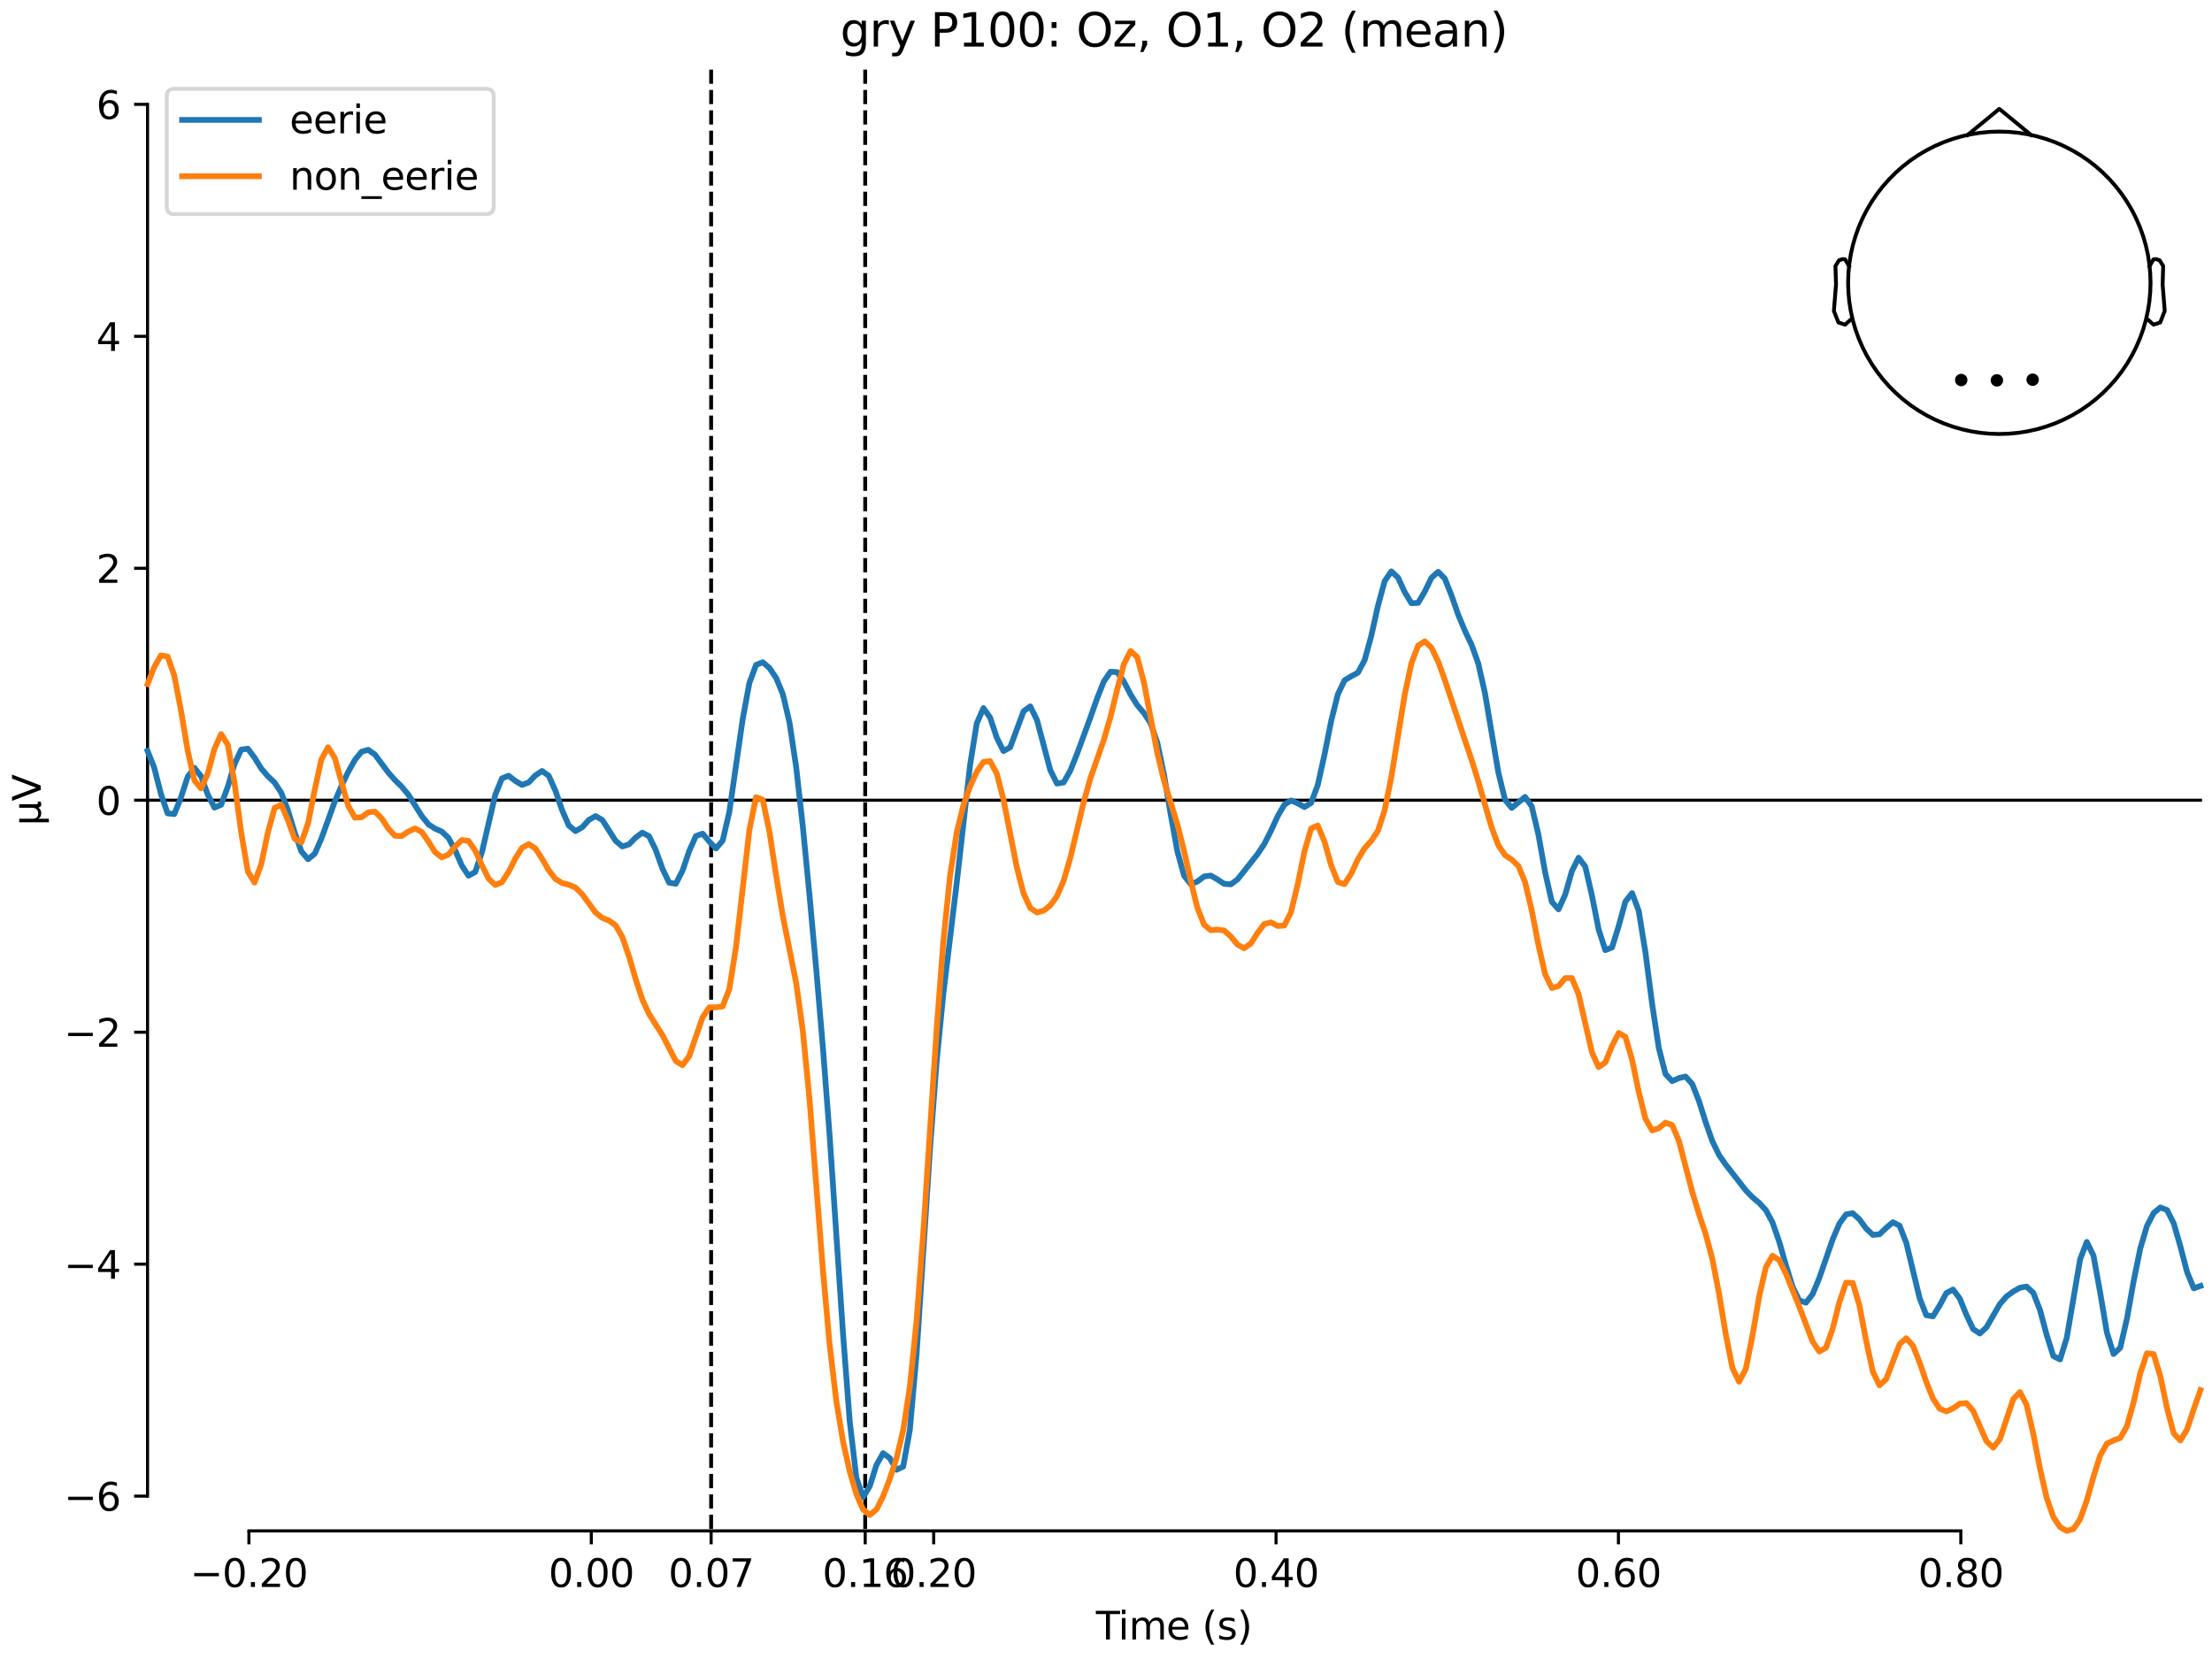 <?xml version="1.0" encoding="utf-8" standalone="no"?>
<!DOCTYPE svg PUBLIC "-//W3C//DTD SVG 1.1//EN"
  "http://www.w3.org/Graphics/SVG/1.1/DTD/svg11.dtd">
<svg xmlns:xlink="http://www.w3.org/1999/xlink" width="576pt" height="432pt" viewBox="0 0 576 432" xmlns="http://www.w3.org/2000/svg" version="1.1">
 <defs>
  <style type="text/css">*{stroke-linejoin: round; stroke-linecap: butt}</style>
 </defs>
 <g id="figure_1">
  <g id="patch_1">
   <path d="M 0 432 
L 576 432 
L 576 0 
L 0 0 
z
" style="fill: #ffffff"/>
  </g>
  <g id="axes_1">
   <g id="patch_2">
    <path d="M 38.421 398.644 
L 573 398.644 
L 573 18.118 
L 38.421 18.118 
L 38.421 398.644 
z
" style="fill: none; opacity: 0"/>
   </g>
   <g id="patch_3">
    <path d="M 38.421 389.588 
L 38.421 27.174 
" style="fill: none; stroke: #000000; stroke-width: 0.8; stroke-linejoin: miter; stroke-linecap: square"/>
   </g>
   <g id="LineCollection_1">
    <path d="M 185.177 18.118 
L 185.177 398.644 
" clip-path="url(#p83e5734754)" style="fill: none; stroke-dasharray: 3.7,1.6; stroke-dashoffset: 0; stroke: #000000"/>
    <path d="M 225.297 18.118 
L 225.297 398.644 
" clip-path="url(#p83e5734754)" style="fill: none; stroke-dasharray: 3.7,1.6; stroke-dashoffset: 0; stroke: #000000"/>
   </g>
   <g id="matplotlib.axis_1">
    <g id="xtick_1">
     <g id="line2d_1">
      <defs>
       <path id="mca31d4a38d" d="M 0 0 
L 0 3.5 
" style="stroke: #000000; stroke-width: 0.8"/>
      </defs>
      <g>
       <use xlink:href="#mca31d4a38d" x="64.819" y="398.644" style="stroke: #000000; stroke-width: 0.8"/>
      </g>
     </g>
     <g id="text_1">
      <!-- −0.20 -->
      <g transform="translate(49.496 413.242) scale(0.1 -0.1)">
       <defs>
        <path id="DejaVuSans-2212" d="M 678 2272 
L 4684 2272 
L 4684 1741 
L 678 1741 
L 678 2272 
z
" transform="scale(0.016)"/>
        <path id="DejaVuSans-30" d="M 2034 4250 
Q 1547 4250 1301 3770 
Q 1056 3291 1056 2328 
Q 1056 1369 1301 889 
Q 1547 409 2034 409 
Q 2525 409 2770 889 
Q 3016 1369 3016 2328 
Q 3016 3291 2770 3770 
Q 2525 4250 2034 4250 
z
M 2034 4750 
Q 2819 4750 3233 4129 
Q 3647 3509 3647 2328 
Q 3647 1150 3233 529 
Q 2819 -91 2034 -91 
Q 1250 -91 836 529 
Q 422 1150 422 2328 
Q 422 3509 836 4129 
Q 1250 4750 2034 4750 
z
" transform="scale(0.016)"/>
        <path id="DejaVuSans-2e" d="M 684 794 
L 1344 794 
L 1344 0 
L 684 0 
L 684 794 
z
" transform="scale(0.016)"/>
        <path id="DejaVuSans-32" d="M 1228 531 
L 3431 531 
L 3431 0 
L 469 0 
L 469 531 
Q 828 903 1448 1529 
Q 2069 2156 2228 2338 
Q 2531 2678 2651 2914 
Q 2772 3150 2772 3378 
Q 2772 3750 2511 3984 
Q 2250 4219 1831 4219 
Q 1534 4219 1204 4116 
Q 875 4013 500 3803 
L 500 4441 
Q 881 4594 1212 4672 
Q 1544 4750 1819 4750 
Q 2544 4750 2975 4387 
Q 3406 4025 3406 3419 
Q 3406 3131 3298 2873 
Q 3191 2616 2906 2266 
Q 2828 2175 2409 1742 
Q 1991 1309 1228 531 
z
" transform="scale(0.016)"/>
       </defs>
       <use xlink:href="#DejaVuSans-2212"/>
       <use xlink:href="#DejaVuSans-30" transform="translate(83.789 0)"/>
       <use xlink:href="#DejaVuSans-2e" transform="translate(147.412 0)"/>
       <use xlink:href="#DejaVuSans-32" transform="translate(179.199 0)"/>
       <use xlink:href="#DejaVuSans-30" transform="translate(242.822 0)"/>
      </g>
     </g>
    </g>
    <g id="xtick_2">
     <g id="line2d_2">
      <g>
       <use xlink:href="#mca31d4a38d" x="153.973" y="398.644" style="stroke: #000000; stroke-width: 0.8"/>
      </g>
     </g>
     <g id="text_2">
      <!-- 0.00 -->
      <g transform="translate(142.84 413.242) scale(0.1 -0.1)">
       <use xlink:href="#DejaVuSans-30"/>
       <use xlink:href="#DejaVuSans-2e" transform="translate(63.623 0)"/>
       <use xlink:href="#DejaVuSans-30" transform="translate(95.41 0)"/>
       <use xlink:href="#DejaVuSans-30" transform="translate(159.033 0)"/>
      </g>
     </g>
    </g>
    <g id="xtick_3">
     <g id="line2d_3">
      <g>
       <use xlink:href="#mca31d4a38d" x="185.177" y="398.644" style="stroke: #000000; stroke-width: 0.8"/>
      </g>
     </g>
     <g id="text_3">
      <!-- 0.07 -->
      <g transform="translate(174.045 413.242) scale(0.1 -0.1)">
       <defs>
        <path id="DejaVuSans-37" d="M 525 4666 
L 3525 4666 
L 3525 4397 
L 1831 0 
L 1172 0 
L 2766 4134 
L 525 4134 
L 525 4666 
z
" transform="scale(0.016)"/>
       </defs>
       <use xlink:href="#DejaVuSans-30"/>
       <use xlink:href="#DejaVuSans-2e" transform="translate(63.623 0)"/>
       <use xlink:href="#DejaVuSans-30" transform="translate(95.41 0)"/>
       <use xlink:href="#DejaVuSans-37" transform="translate(159.033 0)"/>
      </g>
     </g>
    </g>
    <g id="xtick_4">
     <g id="line2d_4">
      <g>
       <use xlink:href="#mca31d4a38d" x="225.297" y="398.644" style="stroke: #000000; stroke-width: 0.8"/>
      </g>
     </g>
     <g id="text_4">
      <!-- 0.16 -->
      <g transform="translate(214.164 413.242) scale(0.1 -0.1)">
       <defs>
        <path id="DejaVuSans-31" d="M 794 531 
L 1825 531 
L 1825 4091 
L 703 3866 
L 703 4441 
L 1819 4666 
L 2450 4666 
L 2450 531 
L 3481 531 
L 3481 0 
L 794 0 
L 794 531 
z
" transform="scale(0.016)"/>
        <path id="DejaVuSans-36" d="M 2113 2584 
Q 1688 2584 1439 2293 
Q 1191 2003 1191 1497 
Q 1191 994 1439 701 
Q 1688 409 2113 409 
Q 2538 409 2786 701 
Q 3034 994 3034 1497 
Q 3034 2003 2786 2293 
Q 2538 2584 2113 2584 
z
M 3366 4563 
L 3366 3988 
Q 3128 4100 2886 4159 
Q 2644 4219 2406 4219 
Q 1781 4219 1451 3797 
Q 1122 3375 1075 2522 
Q 1259 2794 1537 2939 
Q 1816 3084 2150 3084 
Q 2853 3084 3261 2657 
Q 3669 2231 3669 1497 
Q 3669 778 3244 343 
Q 2819 -91 2113 -91 
Q 1303 -91 875 529 
Q 447 1150 447 2328 
Q 447 3434 972 4092 
Q 1497 4750 2381 4750 
Q 2619 4750 2861 4703 
Q 3103 4656 3366 4563 
z
" transform="scale(0.016)"/>
       </defs>
       <use xlink:href="#DejaVuSans-30"/>
       <use xlink:href="#DejaVuSans-2e" transform="translate(63.623 0)"/>
       <use xlink:href="#DejaVuSans-31" transform="translate(95.41 0)"/>
       <use xlink:href="#DejaVuSans-36" transform="translate(159.033 0)"/>
      </g>
     </g>
    </g>
    <g id="xtick_5">
     <g id="line2d_5">
      <g>
       <use xlink:href="#mca31d4a38d" x="243.128" y="398.644" style="stroke: #000000; stroke-width: 0.8"/>
      </g>
     </g>
     <g id="text_5">
      <!-- 0.20 -->
      <g transform="translate(231.995 413.242) scale(0.1 -0.1)">
       <use xlink:href="#DejaVuSans-30"/>
       <use xlink:href="#DejaVuSans-2e" transform="translate(63.623 0)"/>
       <use xlink:href="#DejaVuSans-32" transform="translate(95.41 0)"/>
       <use xlink:href="#DejaVuSans-30" transform="translate(159.033 0)"/>
      </g>
     </g>
    </g>
    <g id="xtick_6">
     <g id="line2d_6">
      <g>
       <use xlink:href="#mca31d4a38d" x="332.282" y="398.644" style="stroke: #000000; stroke-width: 0.8"/>
      </g>
     </g>
     <g id="text_6">
      <!-- 0.40 -->
      <g transform="translate(321.15 413.242) scale(0.1 -0.1)">
       <defs>
        <path id="DejaVuSans-34" d="M 2419 4116 
L 825 1625 
L 2419 1625 
L 2419 4116 
z
M 2253 4666 
L 3047 4666 
L 3047 1625 
L 3713 1625 
L 3713 1100 
L 3047 1100 
L 3047 0 
L 2419 0 
L 2419 1100 
L 313 1100 
L 313 1709 
L 2253 4666 
z
" transform="scale(0.016)"/>
       </defs>
       <use xlink:href="#DejaVuSans-30"/>
       <use xlink:href="#DejaVuSans-2e" transform="translate(63.623 0)"/>
       <use xlink:href="#DejaVuSans-34" transform="translate(95.41 0)"/>
       <use xlink:href="#DejaVuSans-30" transform="translate(159.033 0)"/>
      </g>
     </g>
    </g>
    <g id="xtick_7">
     <g id="line2d_7">
      <g>
       <use xlink:href="#mca31d4a38d" x="421.437" y="398.644" style="stroke: #000000; stroke-width: 0.8"/>
      </g>
     </g>
     <g id="text_7">
      <!-- 0.60 -->
      <g transform="translate(410.304 413.242) scale(0.1 -0.1)">
       <use xlink:href="#DejaVuSans-30"/>
       <use xlink:href="#DejaVuSans-2e" transform="translate(63.623 0)"/>
       <use xlink:href="#DejaVuSans-36" transform="translate(95.41 0)"/>
       <use xlink:href="#DejaVuSans-30" transform="translate(159.033 0)"/>
      </g>
     </g>
    </g>
    <g id="xtick_8">
     <g id="line2d_8">
      <g>
       <use xlink:href="#mca31d4a38d" x="510.592" y="398.644" style="stroke: #000000; stroke-width: 0.8"/>
      </g>
     </g>
     <g id="text_8">
      <!-- 0.80 -->
      <g transform="translate(499.459 413.242) scale(0.1 -0.1)">
       <defs>
        <path id="DejaVuSans-38" d="M 2034 2216 
Q 1584 2216 1326 1975 
Q 1069 1734 1069 1313 
Q 1069 891 1326 650 
Q 1584 409 2034 409 
Q 2484 409 2743 651 
Q 3003 894 3003 1313 
Q 3003 1734 2745 1975 
Q 2488 2216 2034 2216 
z
M 1403 2484 
Q 997 2584 770 2862 
Q 544 3141 544 3541 
Q 544 4100 942 4425 
Q 1341 4750 2034 4750 
Q 2731 4750 3128 4425 
Q 3525 4100 3525 3541 
Q 3525 3141 3298 2862 
Q 3072 2584 2669 2484 
Q 3125 2378 3379 2068 
Q 3634 1759 3634 1313 
Q 3634 634 3220 271 
Q 2806 -91 2034 -91 
Q 1263 -91 848 271 
Q 434 634 434 1313 
Q 434 1759 690 2068 
Q 947 2378 1403 2484 
z
M 1172 3481 
Q 1172 3119 1398 2916 
Q 1625 2713 2034 2713 
Q 2441 2713 2670 2916 
Q 2900 3119 2900 3481 
Q 2900 3844 2670 4047 
Q 2441 4250 2034 4250 
Q 1625 4250 1398 4047 
Q 1172 3844 1172 3481 
z
" transform="scale(0.016)"/>
       </defs>
       <use xlink:href="#DejaVuSans-30"/>
       <use xlink:href="#DejaVuSans-2e" transform="translate(63.623 0)"/>
       <use xlink:href="#DejaVuSans-38" transform="translate(95.41 0)"/>
       <use xlink:href="#DejaVuSans-30" transform="translate(159.033 0)"/>
      </g>
     </g>
    </g>
    <g id="text_9">
     <!-- Time (s) -->
     <g transform="translate(285.381 426.92) scale(0.1 -0.1)">
      <defs>
       <path id="DejaVuSans-54" d="M -19 4666 
L 3928 4666 
L 3928 4134 
L 2272 4134 
L 2272 0 
L 1638 0 
L 1638 4134 
L -19 4134 
L -19 4666 
z
" transform="scale(0.016)"/>
       <path id="DejaVuSans-69" d="M 603 3500 
L 1178 3500 
L 1178 0 
L 603 0 
L 603 3500 
z
M 603 4863 
L 1178 4863 
L 1178 4134 
L 603 4134 
L 603 4863 
z
" transform="scale(0.016)"/>
       <path id="DejaVuSans-6d" d="M 3328 2828 
Q 3544 3216 3844 3400 
Q 4144 3584 4550 3584 
Q 5097 3584 5394 3201 
Q 5691 2819 5691 2113 
L 5691 0 
L 5113 0 
L 5113 2094 
Q 5113 2597 4934 2840 
Q 4756 3084 4391 3084 
Q 3944 3084 3684 2787 
Q 3425 2491 3425 1978 
L 3425 0 
L 2847 0 
L 2847 2094 
Q 2847 2600 2669 2842 
Q 2491 3084 2119 3084 
Q 1678 3084 1418 2786 
Q 1159 2488 1159 1978 
L 1159 0 
L 581 0 
L 581 3500 
L 1159 3500 
L 1159 2956 
Q 1356 3278 1631 3431 
Q 1906 3584 2284 3584 
Q 2666 3584 2933 3390 
Q 3200 3197 3328 2828 
z
" transform="scale(0.016)"/>
       <path id="DejaVuSans-65" d="M 3597 1894 
L 3597 1613 
L 953 1613 
Q 991 1019 1311 708 
Q 1631 397 2203 397 
Q 2534 397 2845 478 
Q 3156 559 3463 722 
L 3463 178 
Q 3153 47 2828 -22 
Q 2503 -91 2169 -91 
Q 1331 -91 842 396 
Q 353 884 353 1716 
Q 353 2575 817 3079 
Q 1281 3584 2069 3584 
Q 2775 3584 3186 3129 
Q 3597 2675 3597 1894 
z
M 3022 2063 
Q 3016 2534 2758 2815 
Q 2500 3097 2075 3097 
Q 1594 3097 1305 2825 
Q 1016 2553 972 2059 
L 3022 2063 
z
" transform="scale(0.016)"/>
       <path id="DejaVuSans-20" transform="scale(0.016)"/>
       <path id="DejaVuSans-28" d="M 1984 4856 
Q 1566 4138 1362 3434 
Q 1159 2731 1159 2009 
Q 1159 1288 1364 580 
Q 1569 -128 1984 -844 
L 1484 -844 
Q 1016 -109 783 600 
Q 550 1309 550 2009 
Q 550 2706 781 3412 
Q 1013 4119 1484 4856 
L 1984 4856 
z
" transform="scale(0.016)"/>
       <path id="DejaVuSans-73" d="M 2834 3397 
L 2834 2853 
Q 2591 2978 2328 3040 
Q 2066 3103 1784 3103 
Q 1356 3103 1142 2972 
Q 928 2841 928 2578 
Q 928 2378 1081 2264 
Q 1234 2150 1697 2047 
L 1894 2003 
Q 2506 1872 2764 1633 
Q 3022 1394 3022 966 
Q 3022 478 2636 193 
Q 2250 -91 1575 -91 
Q 1294 -91 989 -36 
Q 684 19 347 128 
L 347 722 
Q 666 556 975 473 
Q 1284 391 1588 391 
Q 1994 391 2212 530 
Q 2431 669 2431 922 
Q 2431 1156 2273 1281 
Q 2116 1406 1581 1522 
L 1381 1569 
Q 847 1681 609 1914 
Q 372 2147 372 2553 
Q 372 3047 722 3315 
Q 1072 3584 1716 3584 
Q 2034 3584 2315 3537 
Q 2597 3491 2834 3397 
z
" transform="scale(0.016)"/>
       <path id="DejaVuSans-29" d="M 513 4856 
L 1013 4856 
Q 1481 4119 1714 3412 
Q 1947 2706 1947 2009 
Q 1947 1309 1714 600 
Q 1481 -109 1013 -844 
L 513 -844 
Q 928 -128 1133 580 
Q 1338 1288 1338 2009 
Q 1338 2731 1133 3434 
Q 928 4138 513 4856 
z
" transform="scale(0.016)"/>
      </defs>
      <use xlink:href="#DejaVuSans-54"/>
      <use xlink:href="#DejaVuSans-69" transform="translate(57.959 0)"/>
      <use xlink:href="#DejaVuSans-6d" transform="translate(85.742 0)"/>
      <use xlink:href="#DejaVuSans-65" transform="translate(183.154 0)"/>
      <use xlink:href="#DejaVuSans-20" transform="translate(244.678 0)"/>
      <use xlink:href="#DejaVuSans-28" transform="translate(276.465 0)"/>
      <use xlink:href="#DejaVuSans-73" transform="translate(315.479 0)"/>
      <use xlink:href="#DejaVuSans-29" transform="translate(367.578 0)"/>
     </g>
    </g>
   </g>
   <g id="matplotlib.axis_2">
    <g id="ytick_1">
     <g id="line2d_9">
      <defs>
       <path id="ma25a9f5b6b" d="M 0 0 
L -3.5 0 
" style="stroke: #000000; stroke-width: 0.8"/>
      </defs>
      <g>
       <use xlink:href="#ma25a9f5b6b" x="38.421" y="389.588" style="stroke: #000000; stroke-width: 0.8"/>
      </g>
     </g>
     <g id="text_10">
      <!-- −6 -->
      <g transform="translate(16.678 393.387) scale(0.1 -0.1)">
       <use xlink:href="#DejaVuSans-2212"/>
       <use xlink:href="#DejaVuSans-36" transform="translate(83.789 0)"/>
      </g>
     </g>
    </g>
    <g id="ytick_2">
     <g id="line2d_10">
      <g>
       <use xlink:href="#ma25a9f5b6b" x="38.421" y="329.186" style="stroke: #000000; stroke-width: 0.8"/>
      </g>
     </g>
     <g id="text_11">
      <!-- −4 -->
      <g transform="translate(16.678 332.985) scale(0.1 -0.1)">
       <use xlink:href="#DejaVuSans-2212"/>
       <use xlink:href="#DejaVuSans-34" transform="translate(83.789 0)"/>
      </g>
     </g>
    </g>
    <g id="ytick_3">
     <g id="line2d_11">
      <g>
       <use xlink:href="#ma25a9f5b6b" x="38.421" y="268.783" style="stroke: #000000; stroke-width: 0.8"/>
      </g>
     </g>
     <g id="text_12">
      <!-- −2 -->
      <g transform="translate(16.678 272.583) scale(0.1 -0.1)">
       <use xlink:href="#DejaVuSans-2212"/>
       <use xlink:href="#DejaVuSans-32" transform="translate(83.789 0)"/>
      </g>
     </g>
    </g>
    <g id="ytick_4">
     <g id="line2d_12">
      <g>
       <use xlink:href="#ma25a9f5b6b" x="38.421" y="208.381" style="stroke: #000000; stroke-width: 0.8"/>
      </g>
     </g>
     <g id="text_13">
      <!-- 0 -->
      <g transform="translate(25.058 212.18) scale(0.1 -0.1)">
       <use xlink:href="#DejaVuSans-30"/>
      </g>
     </g>
    </g>
    <g id="ytick_5">
     <g id="line2d_13">
      <g>
       <use xlink:href="#ma25a9f5b6b" x="38.421" y="147.979" style="stroke: #000000; stroke-width: 0.8"/>
      </g>
     </g>
     <g id="text_14">
      <!-- 2 -->
      <g transform="translate(25.058 151.778) scale(0.1 -0.1)">
       <use xlink:href="#DejaVuSans-32"/>
      </g>
     </g>
    </g>
    <g id="ytick_6">
     <g id="line2d_14">
      <g>
       <use xlink:href="#ma25a9f5b6b" x="38.421" y="87.576" style="stroke: #000000; stroke-width: 0.8"/>
      </g>
     </g>
     <g id="text_15">
      <!-- 4 -->
      <g transform="translate(25.058 91.375) scale(0.1 -0.1)">
       <use xlink:href="#DejaVuSans-34"/>
      </g>
     </g>
    </g>
    <g id="ytick_7">
     <g id="line2d_15">
      <g>
       <use xlink:href="#ma25a9f5b6b" x="38.421" y="27.174" style="stroke: #000000; stroke-width: 0.8"/>
      </g>
     </g>
     <g id="text_16">
      <!-- 6 -->
      <g transform="translate(25.058 30.973) scale(0.1 -0.1)">
       <use xlink:href="#DejaVuSans-36"/>
      </g>
     </g>
    </g>
    <g id="text_17">
     <!-- µV -->
     <g transform="translate(10.599 214.982) rotate(-90) scale(0.1 -0.1)">
      <defs>
       <path id="DejaVuSans-b5" d="M 544 -1331 
L 544 3500 
L 1119 3500 
L 1119 1325 
Q 1119 872 1334 640 
Q 1550 409 1972 409 
Q 2434 409 2667 671 
Q 2900 934 2900 1459 
L 2900 3500 
L 3475 3500 
L 3475 806 
Q 3475 619 3529 530 
Q 3584 441 3700 441 
Q 3728 441 3778 458 
Q 3828 475 3916 513 
L 3916 50 
Q 3788 -22 3673 -56 
Q 3559 -91 3450 -91 
Q 3234 -91 3106 31 
Q 2978 153 2931 403 
Q 2775 156 2548 32 
Q 2322 -91 2016 -91 
Q 1697 -91 1473 31 
Q 1250 153 1119 397 
L 1119 -1331 
L 544 -1331 
z
" transform="scale(0.016)"/>
       <path id="DejaVuSans-56" d="M 1831 0 
L 50 4666 
L 709 4666 
L 2188 738 
L 3669 4666 
L 4325 4666 
L 2547 0 
L 1831 0 
z
" transform="scale(0.016)"/>
      </defs>
      <use xlink:href="#DejaVuSans-b5"/>
      <use xlink:href="#DejaVuSans-56" transform="translate(63.623 0)"/>
     </g>
    </g>
   </g>
   <g id="patch_4">
    <path d="M 64.819 398.644 
L 510.592 398.644 
" style="fill: none; stroke: #000000; stroke-width: 0.8; stroke-linejoin: miter; stroke-linecap: square"/>
   </g>
   <g id="patch_5">
    <path d="M 38.421 208.381 
L 573 208.381 
" style="fill: none; stroke: #000000; stroke-width: 0.8; stroke-linejoin: miter; stroke-linecap: square"/>
   </g>
   <g id="text_18">
    <!-- gry P100: Oz, O1, O2 (mean) -->
    <g transform="translate(218.793 12.118) scale(0.12 -0.12)">
     <defs>
      <path id="DejaVuSans-67" d="M 2906 1791 
Q 2906 2416 2648 2759 
Q 2391 3103 1925 3103 
Q 1463 3103 1205 2759 
Q 947 2416 947 1791 
Q 947 1169 1205 825 
Q 1463 481 1925 481 
Q 2391 481 2648 825 
Q 2906 1169 2906 1791 
z
M 3481 434 
Q 3481 -459 3084 -895 
Q 2688 -1331 1869 -1331 
Q 1566 -1331 1297 -1286 
Q 1028 -1241 775 -1147 
L 775 -588 
Q 1028 -725 1275 -790 
Q 1522 -856 1778 -856 
Q 2344 -856 2625 -561 
Q 2906 -266 2906 331 
L 2906 616 
Q 2728 306 2450 153 
Q 2172 0 1784 0 
Q 1141 0 747 490 
Q 353 981 353 1791 
Q 353 2603 747 3093 
Q 1141 3584 1784 3584 
Q 2172 3584 2450 3431 
Q 2728 3278 2906 2969 
L 2906 3500 
L 3481 3500 
L 3481 434 
z
" transform="scale(0.016)"/>
      <path id="DejaVuSans-72" d="M 2631 2963 
Q 2534 3019 2420 3045 
Q 2306 3072 2169 3072 
Q 1681 3072 1420 2755 
Q 1159 2438 1159 1844 
L 1159 0 
L 581 0 
L 581 3500 
L 1159 3500 
L 1159 2956 
Q 1341 3275 1631 3429 
Q 1922 3584 2338 3584 
Q 2397 3584 2469 3576 
Q 2541 3569 2628 3553 
L 2631 2963 
z
" transform="scale(0.016)"/>
      <path id="DejaVuSans-79" d="M 2059 -325 
Q 1816 -950 1584 -1140 
Q 1353 -1331 966 -1331 
L 506 -1331 
L 506 -850 
L 844 -850 
Q 1081 -850 1212 -737 
Q 1344 -625 1503 -206 
L 1606 56 
L 191 3500 
L 800 3500 
L 1894 763 
L 2988 3500 
L 3597 3500 
L 2059 -325 
z
" transform="scale(0.016)"/>
      <path id="DejaVuSans-50" d="M 1259 4147 
L 1259 2394 
L 2053 2394 
Q 2494 2394 2734 2622 
Q 2975 2850 2975 3272 
Q 2975 3691 2734 3919 
Q 2494 4147 2053 4147 
L 1259 4147 
z
M 628 4666 
L 2053 4666 
Q 2838 4666 3239 4311 
Q 3641 3956 3641 3272 
Q 3641 2581 3239 2228 
Q 2838 1875 2053 1875 
L 1259 1875 
L 1259 0 
L 628 0 
L 628 4666 
z
" transform="scale(0.016)"/>
      <path id="DejaVuSans-3a" d="M 750 794 
L 1409 794 
L 1409 0 
L 750 0 
L 750 794 
z
M 750 3309 
L 1409 3309 
L 1409 2516 
L 750 2516 
L 750 3309 
z
" transform="scale(0.016)"/>
      <path id="DejaVuSans-4f" d="M 2522 4238 
Q 1834 4238 1429 3725 
Q 1025 3213 1025 2328 
Q 1025 1447 1429 934 
Q 1834 422 2522 422 
Q 3209 422 3611 934 
Q 4013 1447 4013 2328 
Q 4013 3213 3611 3725 
Q 3209 4238 2522 4238 
z
M 2522 4750 
Q 3503 4750 4090 4092 
Q 4678 3434 4678 2328 
Q 4678 1225 4090 567 
Q 3503 -91 2522 -91 
Q 1538 -91 948 565 
Q 359 1222 359 2328 
Q 359 3434 948 4092 
Q 1538 4750 2522 4750 
z
" transform="scale(0.016)"/>
      <path id="DejaVuSans-7a" d="M 353 3500 
L 3084 3500 
L 3084 2975 
L 922 459 
L 3084 459 
L 3084 0 
L 275 0 
L 275 525 
L 2438 3041 
L 353 3041 
L 353 3500 
z
" transform="scale(0.016)"/>
      <path id="DejaVuSans-2c" d="M 750 794 
L 1409 794 
L 1409 256 
L 897 -744 
L 494 -744 
L 750 256 
L 750 794 
z
" transform="scale(0.016)"/>
      <path id="DejaVuSans-61" d="M 2194 1759 
Q 1497 1759 1228 1600 
Q 959 1441 959 1056 
Q 959 750 1161 570 
Q 1363 391 1709 391 
Q 2188 391 2477 730 
Q 2766 1069 2766 1631 
L 2766 1759 
L 2194 1759 
z
M 3341 1997 
L 3341 0 
L 2766 0 
L 2766 531 
Q 2569 213 2275 61 
Q 1981 -91 1556 -91 
Q 1019 -91 701 211 
Q 384 513 384 1019 
Q 384 1609 779 1909 
Q 1175 2209 1959 2209 
L 2766 2209 
L 2766 2266 
Q 2766 2663 2505 2880 
Q 2244 3097 1772 3097 
Q 1472 3097 1187 3025 
Q 903 2953 641 2809 
L 641 3341 
Q 956 3463 1253 3523 
Q 1550 3584 1831 3584 
Q 2591 3584 2966 3190 
Q 3341 2797 3341 1997 
z
" transform="scale(0.016)"/>
      <path id="DejaVuSans-6e" d="M 3513 2113 
L 3513 0 
L 2938 0 
L 2938 2094 
Q 2938 2591 2744 2837 
Q 2550 3084 2163 3084 
Q 1697 3084 1428 2787 
Q 1159 2491 1159 1978 
L 1159 0 
L 581 0 
L 581 3500 
L 1159 3500 
L 1159 2956 
Q 1366 3272 1645 3428 
Q 1925 3584 2291 3584 
Q 2894 3584 3203 3211 
Q 3513 2838 3513 2113 
z
" transform="scale(0.016)"/>
     </defs>
     <use xlink:href="#DejaVuSans-67"/>
     <use xlink:href="#DejaVuSans-72" transform="translate(63.477 0)"/>
     <use xlink:href="#DejaVuSans-79" transform="translate(104.59 0)"/>
     <use xlink:href="#DejaVuSans-20" transform="translate(163.77 0)"/>
     <use xlink:href="#DejaVuSans-50" transform="translate(195.557 0)"/>
     <use xlink:href="#DejaVuSans-31" transform="translate(255.859 0)"/>
     <use xlink:href="#DejaVuSans-30" transform="translate(319.482 0)"/>
     <use xlink:href="#DejaVuSans-30" transform="translate(383.105 0)"/>
     <use xlink:href="#DejaVuSans-3a" transform="translate(446.729 0)"/>
     <use xlink:href="#DejaVuSans-20" transform="translate(480.42 0)"/>
     <use xlink:href="#DejaVuSans-4f" transform="translate(512.207 0)"/>
     <use xlink:href="#DejaVuSans-7a" transform="translate(590.918 0)"/>
     <use xlink:href="#DejaVuSans-2c" transform="translate(643.408 0)"/>
     <use xlink:href="#DejaVuSans-20" transform="translate(675.195 0)"/>
     <use xlink:href="#DejaVuSans-4f" transform="translate(706.982 0)"/>
     <use xlink:href="#DejaVuSans-31" transform="translate(785.693 0)"/>
     <use xlink:href="#DejaVuSans-2c" transform="translate(849.316 0)"/>
     <use xlink:href="#DejaVuSans-20" transform="translate(881.104 0)"/>
     <use xlink:href="#DejaVuSans-4f" transform="translate(912.891 0)"/>
     <use xlink:href="#DejaVuSans-32" transform="translate(991.602 0)"/>
     <use xlink:href="#DejaVuSans-20" transform="translate(1055.225 0)"/>
     <use xlink:href="#DejaVuSans-28" transform="translate(1087.012 0)"/>
     <use xlink:href="#DejaVuSans-6d" transform="translate(1126.025 0)"/>
     <use xlink:href="#DejaVuSans-65" transform="translate(1223.438 0)"/>
     <use xlink:href="#DejaVuSans-61" transform="translate(1284.961 0)"/>
     <use xlink:href="#DejaVuSans-6e" transform="translate(1346.24 0)"/>
     <use xlink:href="#DejaVuSans-29" transform="translate(1409.619 0)"/>
    </g>
   </g>
   <g id="legend_1">
    <g id="patch_6">
     <path d="M 45.421 55.753 
L 126.563 55.753 
Q 128.563 55.753 128.563 53.753 
L 128.563 25.118 
Q 128.563 23.118 126.563 23.118 
L 45.421 23.118 
Q 43.421 23.118 43.421 25.118 
L 43.421 53.753 
Q 43.421 55.753 45.421 55.753 
z
" style="fill: #ffffff; opacity: 0.8; stroke: #cccccc; stroke-linejoin: miter"/>
    </g>
    <g id="line2d_16">
     <path d="M 47.421 31.217 
L 57.421 31.217 
L 67.421 31.217 
" style="fill: none; stroke: #1f77b4; stroke-width: 1.5; stroke-linecap: square"/>
    </g>
    <g id="text_19">
     <!-- eerie -->
     <g transform="translate(75.421 34.717) scale(0.1 -0.1)">
      <use xlink:href="#DejaVuSans-65"/>
      <use xlink:href="#DejaVuSans-65" transform="translate(61.523 0)"/>
      <use xlink:href="#DejaVuSans-72" transform="translate(123.047 0)"/>
      <use xlink:href="#DejaVuSans-69" transform="translate(164.16 0)"/>
      <use xlink:href="#DejaVuSans-65" transform="translate(191.943 0)"/>
     </g>
    </g>
    <g id="line2d_17">
     <path d="M 47.421 45.895 
L 57.421 45.895 
L 67.421 45.895 
" style="fill: none; stroke: #ff7f0e; stroke-width: 1.5; stroke-linecap: square"/>
    </g>
    <g id="text_20">
     <!-- non_eerie -->
     <g transform="translate(75.421 49.395) scale(0.1 -0.1)">
      <defs>
       <path id="DejaVuSans-6f" d="M 1959 3097 
Q 1497 3097 1228 2736 
Q 959 2375 959 1747 
Q 959 1119 1226 758 
Q 1494 397 1959 397 
Q 2419 397 2687 759 
Q 2956 1122 2956 1747 
Q 2956 2369 2687 2733 
Q 2419 3097 1959 3097 
z
M 1959 3584 
Q 2709 3584 3137 3096 
Q 3566 2609 3566 1747 
Q 3566 888 3137 398 
Q 2709 -91 1959 -91 
Q 1206 -91 779 398 
Q 353 888 353 1747 
Q 353 2609 779 3096 
Q 1206 3584 1959 3584 
z
" transform="scale(0.016)"/>
       <path id="DejaVuSans-5f" d="M 3263 -1063 
L 3263 -1509 
L -63 -1509 
L -63 -1063 
L 3263 -1063 
z
" transform="scale(0.016)"/>
      </defs>
      <use xlink:href="#DejaVuSans-6e"/>
      <use xlink:href="#DejaVuSans-6f" transform="translate(63.379 0)"/>
      <use xlink:href="#DejaVuSans-6e" transform="translate(124.561 0)"/>
      <use xlink:href="#DejaVuSans-5f" transform="translate(187.939 0)"/>
      <use xlink:href="#DejaVuSans-65" transform="translate(237.939 0)"/>
      <use xlink:href="#DejaVuSans-65" transform="translate(299.463 0)"/>
      <use xlink:href="#DejaVuSans-72" transform="translate(360.986 0)"/>
      <use xlink:href="#DejaVuSans-69" transform="translate(402.1 0)"/>
      <use xlink:href="#DejaVuSans-65" transform="translate(429.883 0)"/>
     </g>
    </g>
   </g>
   <g id="line2d_18">
    <path d="M 38.421 195.546 
L 40.162 199.919 
L 41.903 206.739 
L 43.644 211.796 
L 45.386 211.985 
L 47.127 207.641 
L 48.868 202.292 
L 50.61 199.942 
L 52.351 202.132 
L 54.092 206.87 
L 55.834 210.295 
L 57.575 209.572 
L 59.316 204.869 
L 61.057 199.004 
L 62.799 195.218 
L 64.54 194.965 
L 66.281 197.286 
L 68.023 200.112 
L 69.764 202.139 
L 71.505 203.779 
L 73.247 206.448 
L 74.988 211.029 
L 76.729 216.787 
L 78.47 221.686 
L 80.212 223.74 
L 81.953 222.32 
L 83.694 218.348 
L 87.177 208.731 
L 88.918 204.652 
L 90.66 201.027 
L 92.401 197.895 
L 94.142 195.759 
L 95.883 195.251 
L 97.625 196.476 
L 101.107 201.171 
L 102.849 203.124 
L 104.59 204.835 
L 106.331 206.921 
L 109.814 212.476 
L 111.555 214.644 
L 113.296 215.773 
L 115.038 216.539 
L 116.779 218.183 
L 118.52 221.405 
L 120.262 225.404 
L 122.003 228.026 
L 123.744 227.081 
L 125.486 221.935 
L 128.968 206.958 
L 130.709 202.685 
L 132.451 202.002 
L 134.192 203.357 
L 135.933 204.39 
L 137.675 203.743 
L 139.416 201.906 
L 141.157 200.757 
L 142.899 202.022 
L 144.64 205.929 
L 146.381 210.988 
L 148.122 214.977 
L 149.864 216.415 
L 151.605 215.415 
L 153.346 213.496 
L 155.088 212.509 
L 156.829 213.505 
L 160.312 218.961 
L 162.053 220.415 
L 163.794 219.871 
L 165.535 218.086 
L 167.277 216.818 
L 169.018 217.763 
L 170.759 221.345 
L 172.501 226.207 
L 174.242 229.85 
L 175.983 230.125 
L 177.725 226.738 
L 179.466 221.604 
L 181.207 217.716 
L 182.948 217.072 
L 184.69 219.127 
L 186.431 220.933 
L 188.172 218.941 
L 189.914 211.425 
L 193.396 187.262 
L 195.138 177.849 
L 196.879 173.141 
L 198.62 172.452 
L 200.361 173.948 
L 202.103 176.525 
L 203.844 180.738 
L 205.585 188.128 
L 207.327 199.788 
L 209.068 215.347 
L 210.809 233.306 
L 212.551 252.453 
L 214.292 272.891 
L 216.033 295.645 
L 219.516 347.213 
L 221.257 369.967 
L 222.998 384.846 
L 224.74 389.848 
L 226.481 387.02 
L 228.222 381.475 
L 229.964 378.401 
L 231.705 379.707 
L 233.446 382.728 
L 235.187 381.91 
L 236.929 372.277 
L 238.67 352.675 
L 242.153 299.478 
L 243.894 276.511 
L 245.635 258.869 
L 249.118 229.998 
L 252.6 199.253 
L 254.342 188.378 
L 256.083 184.395 
L 257.824 186.849 
L 259.566 192.108 
L 261.307 195.581 
L 263.048 194.596 
L 266.531 185.217 
L 268.272 183.939 
L 270.013 187.455 
L 273.496 200.553 
L 275.237 204.043 
L 276.979 203.744 
L 278.72 200.645 
L 280.461 196.298 
L 283.944 186.806 
L 285.685 181.858 
L 287.427 177.484 
L 289.168 174.924 
L 290.909 175.033 
L 292.65 177.48 
L 294.392 180.819 
L 296.133 183.614 
L 297.874 185.674 
L 299.616 188.307 
L 301.357 193.38 
L 303.098 201.696 
L 304.84 212.034 
L 306.581 221.672 
L 308.322 228.019 
L 310.063 230.23 
L 311.805 229.544 
L 313.546 228.227 
L 315.287 228 
L 317.029 229.004 
L 318.77 230.154 
L 320.511 230.275 
L 322.253 228.996 
L 325.735 224.601 
L 327.476 222.39 
L 329.218 219.775 
L 330.959 216.347 
L 332.7 212.538 
L 334.442 209.54 
L 336.183 208.446 
L 337.924 209.183 
L 339.666 210.164 
L 341.407 209.082 
L 343.148 204.403 
L 344.889 196.541 
L 346.631 187.764 
L 348.372 180.807 
L 350.113 177.158 
L 351.855 176.095 
L 353.596 175.169 
L 355.337 171.922 
L 357.079 165.586 
L 358.82 157.737 
L 360.561 151.331 
L 362.302 148.782 
L 364.044 150.402 
L 365.785 154.183 
L 367.526 157.08 
L 369.268 156.989 
L 371.009 154.041 
L 372.75 150.458 
L 374.492 148.898 
L 376.233 150.679 
L 377.974 155.066 
L 379.715 160.074 
L 381.457 164.253 
L 383.198 167.901 
L 384.939 172.779 
L 386.681 180.502 
L 390.163 201.137 
L 391.905 208.246 
L 393.646 210.383 
L 397.128 207.517 
L 398.87 209.992 
L 400.611 217.395 
L 402.352 227.181 
L 404.094 234.828 
L 405.835 236.789 
L 407.576 232.956 
L 409.318 226.842 
L 411.059 223.344 
L 412.8 225.659 
L 414.541 233.195 
L 416.283 242.025 
L 418.024 247.412 
L 419.765 246.726 
L 421.507 241.123 
L 423.248 234.795 
L 424.989 232.568 
L 426.731 237.221 
L 428.472 248.039 
L 430.213 261.418 
L 431.954 272.932 
L 433.696 279.674 
L 435.437 281.527 
L 437.178 280.738 
L 438.92 280.324 
L 440.661 282.277 
L 442.402 286.692 
L 444.144 292.194 
L 445.885 297.145 
L 447.626 300.74 
L 449.367 303.251 
L 452.85 307.709 
L 454.591 309.953 
L 456.333 311.761 
L 458.074 313.222 
L 459.815 315.085 
L 461.557 318.324 
L 463.298 323.324 
L 465.039 329.41 
L 466.78 335.052 
L 468.522 338.618 
L 470.263 339.219 
L 472.004 336.984 
L 473.746 332.781 
L 477.228 322.72 
L 478.97 318.637 
L 480.711 316.232 
L 482.452 315.924 
L 484.193 317.514 
L 485.935 319.906 
L 487.676 321.551 
L 489.417 321.408 
L 491.159 319.742 
L 492.9 318.266 
L 494.641 319.156 
L 496.383 323.601 
L 499.865 338.028 
L 501.606 342.479 
L 503.348 342.771 
L 505.089 339.925 
L 506.83 336.706 
L 508.572 335.791 
L 510.313 338.124 
L 512.054 342.391 
L 513.796 346.073 
L 515.537 347.239 
L 517.278 345.625 
L 520.761 339.578 
L 522.502 337.588 
L 524.243 336.309 
L 525.985 335.328 
L 527.726 335.025 
L 529.467 336.646 
L 531.209 341.119 
L 532.95 347.615 
L 534.691 353.13 
L 536.432 353.998 
L 538.174 348.383 
L 541.656 327.925 
L 543.398 323.394 
L 545.139 326.953 
L 546.88 336.595 
L 548.622 346.958 
L 550.363 352.586 
L 552.104 350.96 
L 553.845 343.412 
L 555.587 333.643 
L 557.328 325.078 
L 559.069 319.217 
L 560.811 315.855 
L 562.552 314.416 
L 564.293 315.101 
L 566.035 318.555 
L 567.776 324.583 
L 569.517 331.267 
L 571.258 335.48 
L 573 334.854 
L 573 334.854 
" style="fill: none; stroke: #1f77b4; stroke-width: 1.5; stroke-linecap: square"/>
   </g>
   <g id="line2d_19">
    <path d="M 38.421 178.14 
L 40.162 173.713 
L 41.903 170.658 
L 43.644 170.971 
L 45.386 175.938 
L 47.127 185.016 
L 48.868 195.421 
L 50.61 203.205 
L 52.351 205.296 
L 54.092 201.478 
L 55.834 195.027 
L 57.575 191.138 
L 59.316 193.931 
L 61.057 203.763 
L 62.799 216.749 
L 64.54 226.931 
L 66.281 229.802 
L 68.023 225.091 
L 69.764 216.76 
L 71.505 210.385 
L 73.247 209.549 
L 74.988 213.61 
L 76.729 218.424 
L 78.47 219.35 
L 80.212 214.422 
L 81.953 205.691 
L 83.694 197.725 
L 85.436 194.591 
L 87.177 197.36 
L 90.66 209.804 
L 92.401 212.897 
L 94.142 212.816 
L 95.883 211.542 
L 97.625 211.339 
L 99.366 213.07 
L 101.107 215.753 
L 102.849 217.627 
L 104.59 217.698 
L 106.331 216.524 
L 108.073 215.724 
L 109.814 216.614 
L 111.555 219.133 
L 113.296 221.907 
L 115.038 223.267 
L 116.779 222.513 
L 118.52 220.437 
L 120.262 218.745 
L 122.003 218.973 
L 123.744 221.487 
L 125.486 225.309 
L 127.227 228.791 
L 128.968 230.451 
L 130.709 229.712 
L 132.451 227.012 
L 134.192 223.55 
L 135.933 220.78 
L 137.675 219.798 
L 139.416 220.941 
L 141.157 223.62 
L 142.899 226.639 
L 144.64 228.884 
L 146.381 229.955 
L 148.122 230.373 
L 149.864 231.127 
L 151.605 232.858 
L 155.088 237.638 
L 156.829 239.011 
L 158.57 239.713 
L 160.312 240.953 
L 162.053 243.989 
L 163.794 249.031 
L 165.535 255.003 
L 167.277 260.305 
L 169.018 264.054 
L 172.501 269.533 
L 175.983 276.296 
L 177.725 277.37 
L 179.466 275.009 
L 182.948 264.929 
L 184.69 262.317 
L 186.431 262.301 
L 188.172 262.056 
L 189.914 257.564 
L 191.655 246.62 
L 195.138 216.117 
L 196.879 207.581 
L 198.62 208.258 
L 200.361 216.547 
L 202.103 228 
L 203.844 238.528 
L 207.327 255.993 
L 209.068 268.531 
L 210.809 286.441 
L 214.292 330.785 
L 216.033 350.15 
L 217.774 364.837 
L 219.516 375.344 
L 221.257 383.104 
L 222.998 389.058 
L 224.74 393.075 
L 226.481 394.48 
L 228.222 393.098 
L 229.964 389.632 
L 231.705 385.078 
L 233.446 379.71 
L 235.187 372.4 
L 236.929 361.058 
L 238.67 343.963 
L 240.411 321.067 
L 243.894 268.044 
L 245.635 245.194 
L 247.377 228.116 
L 249.118 216.811 
L 250.859 209.709 
L 252.6 204.823 
L 254.342 200.978 
L 256.083 198.397 
L 257.824 198.203 
L 259.566 201.46 
L 261.307 208.21 
L 264.79 225.907 
L 266.531 232.642 
L 268.272 236.424 
L 270.013 237.602 
L 271.755 237.145 
L 273.496 235.771 
L 275.237 233.347 
L 276.979 229.293 
L 278.72 223.342 
L 282.203 208.816 
L 283.944 202.644 
L 287.427 192.687 
L 289.168 186.693 
L 290.909 179.574 
L 292.65 172.981 
L 294.392 169.517 
L 296.133 171.121 
L 297.874 177.654 
L 301.357 196.068 
L 303.098 203.316 
L 306.581 214.628 
L 308.322 221.542 
L 310.063 229.4 
L 311.805 236.411 
L 313.546 240.8 
L 315.287 242.217 
L 317.029 242.063 
L 318.77 242.311 
L 320.511 243.879 
L 322.253 245.985 
L 323.994 246.92 
L 325.735 245.656 
L 327.476 242.909 
L 329.218 240.604 
L 330.959 240.19 
L 332.7 241.115 
L 334.442 241.005 
L 336.183 237.502 
L 337.924 230.271 
L 339.666 221.745 
L 341.407 215.744 
L 343.148 214.961 
L 344.889 219.148 
L 346.631 225.298 
L 348.372 229.679 
L 350.113 230.218 
L 351.855 227.492 
L 353.596 223.755 
L 355.337 220.891 
L 357.079 218.973 
L 358.82 216.325 
L 360.561 210.983 
L 362.302 202.307 
L 365.785 180.89 
L 367.526 172.731 
L 369.268 168.119 
L 371.009 167.005 
L 372.75 168.673 
L 374.492 172.271 
L 376.233 177.054 
L 381.457 192.718 
L 383.198 197.847 
L 384.939 203.443 
L 388.422 215.486 
L 390.163 220.101 
L 391.905 222.673 
L 393.646 223.83 
L 395.387 225.49 
L 397.128 229.701 
L 398.87 237.102 
L 400.611 246.104 
L 402.352 253.67 
L 404.094 257.272 
L 405.835 256.771 
L 407.576 254.709 
L 409.318 254.682 
L 411.059 258.886 
L 414.541 274.013 
L 416.283 277.868 
L 418.024 276.664 
L 419.765 272.354 
L 421.507 268.989 
L 423.248 269.988 
L 424.989 275.952 
L 426.731 284.336 
L 428.472 291.309 
L 430.213 294.35 
L 431.954 293.787 
L 433.696 292.326 
L 435.437 292.974 
L 437.178 297.049 
L 440.661 310.358 
L 442.402 316.089 
L 444.144 321.314 
L 445.885 327.82 
L 447.626 336.825 
L 449.367 347.332 
L 451.109 356.181 
L 452.85 359.797 
L 454.591 356.52 
L 456.333 347.849 
L 458.074 337.666 
L 459.815 330.012 
L 461.557 326.988 
L 463.298 328.149 
L 465.039 331.638 
L 468.522 340.261 
L 472.004 349.337 
L 473.746 351.934 
L 475.487 350.955 
L 477.228 345.995 
L 478.97 339.088 
L 480.711 334.006 
L 482.452 334.065 
L 484.193 339.949 
L 485.935 349.084 
L 487.676 357.167 
L 489.417 360.739 
L 491.159 359.112 
L 494.641 350.033 
L 496.383 348.476 
L 498.124 350.401 
L 499.865 354.772 
L 501.606 359.873 
L 503.348 364.181 
L 505.089 366.819 
L 506.83 367.541 
L 508.572 366.744 
L 510.313 365.524 
L 512.054 365.362 
L 513.796 367.359 
L 517.278 375.306 
L 519.019 376.967 
L 520.761 374.765 
L 524.243 364.332 
L 525.985 362.494 
L 527.726 365.829 
L 529.467 373.392 
L 531.209 382.394 
L 532.95 390.043 
L 534.691 395.032 
L 536.432 397.648 
L 538.174 398.644 
L 539.915 398.146 
L 541.656 395.599 
L 543.398 390.733 
L 545.139 384.529 
L 546.88 379.022 
L 548.622 375.915 
L 550.363 375.093 
L 552.104 374.447 
L 553.845 371.416 
L 555.587 365.149 
L 557.328 357.571 
L 559.069 352.392 
L 560.811 352.617 
L 562.552 358.387 
L 564.293 366.693 
L 566.035 373.245 
L 567.776 375.09 
L 569.517 372.181 
L 571.258 366.877 
L 573 361.98 
L 573 361.98 
" style="fill: none; stroke: #ff7f0e; stroke-width: 1.5; stroke-linecap: square"/>
   </g>
  </g>
  <g id="axes_2">
   <g id="PathCollection_1">
    <defs>
     <path id="C0_0_3f8aaa4aea" d="M 0 1.118 
C 0.297 1.118 0.581 1 0.791 0.791 
C 1 0.581 1.118 0.297 1.118 -0 
C 1.118 -0.297 1 -0.581 0.791 -0.791 
C 0.581 -1 0.297 -1.118 0 -1.118 
C -0.297 -1.118 -0.581 -1 -0.791 -0.791 
C -1 -0.581 -1.118 -0.297 -1.118 0 
C -1.118 0.297 -1 0.581 -0.791 0.791 
C -0.581 1 -0.297 1.118 0 1.118 
z
"/>
    </defs>
    <g clip-path="url(#pd094297b6a)">
     <use xlink:href="#C0_0_3f8aaa4aea" x="510.695" y="98.958" style="stroke: #000000"/>
    </g>
    <g clip-path="url(#pd094297b6a)">
     <use xlink:href="#C0_0_3f8aaa4aea" x="519.985" y="99.045" style="stroke: #000000"/>
    </g>
    <g clip-path="url(#pd094297b6a)">
     <use xlink:href="#C0_0_3f8aaa4aea" x="529.296" y="98.869" style="stroke: #000000"/>
    </g>
   </g>
   <g id="matplotlib.axis_3"/>
   <g id="matplotlib.axis_4"/>
   <g id="line2d_20">
    <path d="M 559.991 73.637 
L 559.913 71.165 
L 559.681 68.702 
L 559.294 66.259 
L 558.754 63.845 
L 558.064 61.47 
L 557.226 59.143 
L 556.244 56.873 
L 555.121 54.669 
L 553.862 52.54 
L 552.471 50.494 
L 550.955 48.539 
L 549.32 46.684 
L 547.571 44.935 
L 545.715 43.299 
L 543.761 41.783 
L 541.715 40.393 
L 539.586 39.134 
L 537.382 38.011 
L 535.112 37.028 
L 532.785 36.191 
L 530.409 35.5 
L 527.995 34.961 
L 525.552 34.574 
L 523.09 34.341 
L 520.618 34.263 
L 518.145 34.341 
L 515.683 34.574 
L 513.24 34.961 
L 510.826 35.5 
L 508.451 36.191 
L 506.123 37.028 
L 503.853 38.011 
L 501.649 39.134 
L 499.52 40.393 
L 497.474 41.783 
L 495.52 43.299 
L 493.665 44.935 
L 491.916 46.684 
L 490.28 48.539 
L 488.764 50.494 
L 487.373 52.54 
L 486.114 54.669 
L 484.991 56.873 
L 484.009 59.143 
L 483.171 61.47 
L 482.481 63.845 
L 481.941 66.259 
L 481.555 68.702 
L 481.322 71.165 
L 481.244 73.637 
L 481.322 76.109 
L 481.555 78.572 
L 481.941 81.015 
L 482.481 83.429 
L 483.171 85.804 
L 484.009 88.131 
L 484.991 90.401 
L 486.114 92.605 
L 487.373 94.734 
L 488.764 96.78 
L 490.28 98.735 
L 491.916 100.59 
L 493.665 102.339 
L 495.52 103.975 
L 497.474 105.491 
L 499.52 106.881 
L 501.649 108.14 
L 503.853 109.263 
L 506.123 110.246 
L 508.451 111.084 
L 510.826 111.774 
L 513.24 112.313 
L 515.683 112.7 
L 518.145 112.933 
L 520.618 113.011 
L 523.09 112.933 
L 525.552 112.7 
L 527.995 112.313 
L 530.409 111.774 
L 532.785 111.084 
L 535.112 110.246 
L 537.382 109.263 
L 539.586 108.14 
L 541.715 106.881 
L 543.761 105.491 
L 545.715 103.975 
L 547.571 102.339 
L 549.32 100.59 
L 550.955 98.735 
L 552.471 96.78 
L 553.862 94.734 
L 555.121 92.605 
L 556.244 90.401 
L 557.226 88.131 
L 558.064 85.804 
L 558.754 83.429 
L 559.294 81.015 
L 559.681 78.572 
L 559.913 76.109 
L 559.991 73.637 
" style="fill: none; stroke: #000000; stroke-linecap: square"/>
   </g>
   <g id="line2d_21">
    <path d="M 512.371 35.137 
L 520.618 28.357 
L 528.864 35.137 
" style="fill: none; stroke: #000000; stroke-linecap: square"/>
   </g>
   <g id="line2d_22">
    <path d="M 481.48 69.267 
L 480.457 67.534 
L 479.827 67.471 
L 478.89 67.762 
L 477.945 69.267 
L 478.094 74.07 
L 477.543 80.976 
L 478.724 83.977 
L 480.457 84.536 
L 482.11 83.079 
" style="fill: none; stroke: #000000; stroke-linecap: square"/>
   </g>
   <g id="line2d_23">
    <path d="M 559.755 69.267 
L 560.779 67.534 
L 561.409 67.471 
L 562.346 67.762 
L 563.291 69.267 
L 563.141 74.07 
L 563.692 80.976 
L 562.511 83.977 
L 560.779 84.536 
L 559.125 83.079 
" style="fill: none; stroke: #000000; stroke-linecap: square"/>
   </g>
  </g>
 </g>
 <defs>
  <clipPath id="p83e5734754">
   <rect x="38.421" y="18.118" width="534.579" height="380.525"/>
  </clipPath>
  <clipPath id="pd094297b6a">
   <rect x="473.235" y="24.125" width="94.764" height="93.118"/>
  </clipPath>
 </defs>
</svg>
